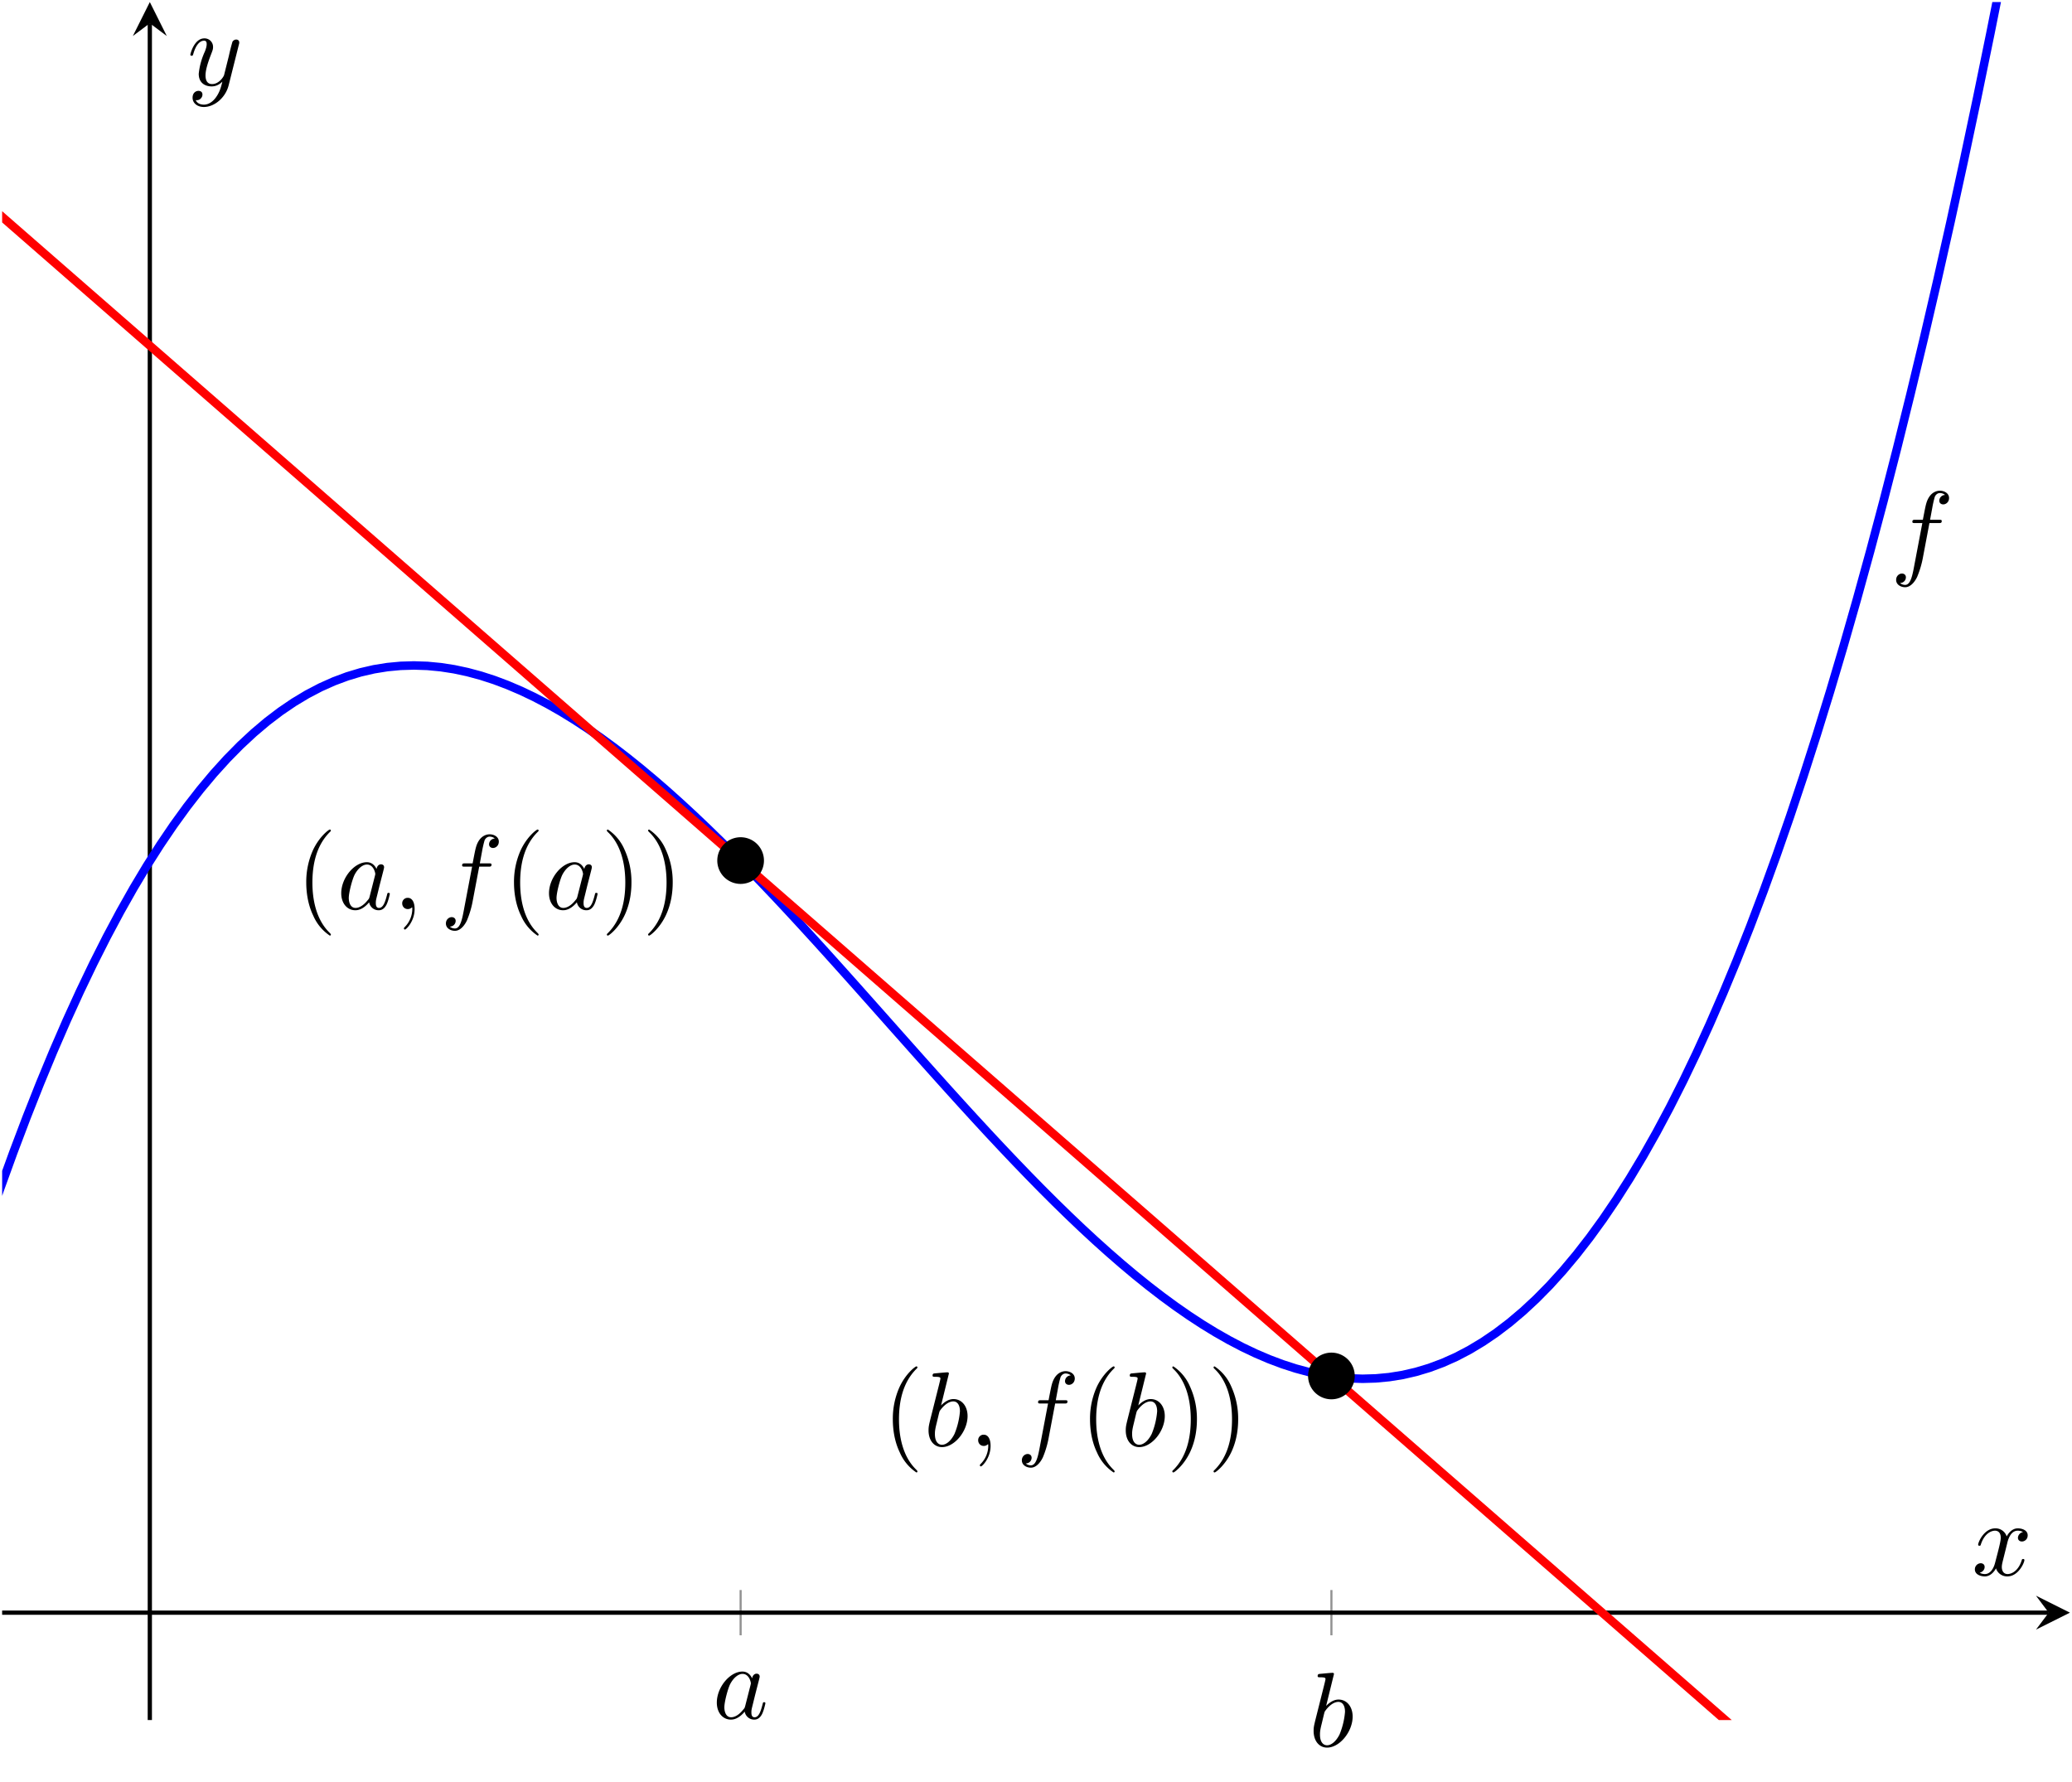 <svg xmlns="http://www.w3.org/2000/svg" xmlns:xlink="http://www.w3.org/1999/xlink" width="259.553" height="223.188" viewBox="0 0 194.665 167.391"><path stroke-width=".199" stroke-miterlimit="10" fill="none" stroke="#929292" d="M69.582 153.63v-4.253m55.505 4.253v-4.253"/><path stroke-width=".399" stroke-miterlimit="10" fill="none" stroke="#000" d="M.2 151.503h192.277"/><path d="m194.47 151.503-3.189-1.594 1.196 1.594-1.196 1.594"/><path stroke-width=".399" stroke-miterlimit="10" fill="none" stroke="#000" d="M14.076 161.59V2.188"/><path d="m14.076.194-1.594 3.188 1.594-1.195 1.594 1.195"/><symbol id="a"><path d="M.333.389C.315.426.286.453.241.453.124.453 0 .306 0 .16 0 .066.055 0 .133 0c.02 0 .07.004.13.075A.09.09 0 0 1 .354 0c.035 0 .058.023.074.055.017.036.03.097.03.099 0 .01-.009.01-.012.01C.436.164.435.16.432.146.415.081.397.022.356.022c-.027 0-.03.026-.03.046 0 .022.002.03.013.074l.022.09.036.14C.404.4.404.402.404.406c0 .017-.012.027-.029.027C.351.433.336.411.333.389M.268.13C.263.112.263.11.248.093.204.038.163.022.135.022c-.05 0-.064.055-.064.094 0 .05.032.173.055.219.031.059.076.096.116.096.065 0 .079-.082.079-.088C.321.337.319.331.318.326L.268.13z"/></symbol><use xlink:href="#a" transform="matrix(9.963 0 0 -9.963 67.346 161.55)"/><symbol id="b"><path d="M.192.694c0 .001 0 .011-.013.011C.156.705.083.697.057.695.049.694.038.693.038.675c0-.012.009-.012.024-.012.048 0 .05-.007.05-.017C.112.639.103.605.098.584L.016.258C.004.208 0 .192 0 .157 0 .062.053 0 .127 0c.118 0 .241.149.241.293 0 .091-.053.16-.133.16C.189.453.148.424.118.393l.074.301M.098.316C.104.338.104.34.113.351c.049.065.094.08.12.08.036 0 .063-.03.063-.094A.71.71 0 0 0 .245.125C.212.058.166.022.127.022.093.022.06.049.06.123c0 .019 0 .038.016.101l.022.092z"/></symbol><use xlink:href="#b" transform="matrix(9.963 0 0 -9.963 123.415 164.18)"/><clipPath id="c"><path transform="matrix(1 0 0 -1 -41.429 322.987)" d="M41.63 161.396h194.268v161.397H41.63z"/></clipPath><g clip-path="url(#c)"><path stroke-width=".797" stroke-miterlimit="10" fill="none" stroke="#00f" d="m-41.429 322.987 1.255-9.56 1.255-9.34 1.255-9.122 1.256-8.906 1.255-8.691 1.255-8.48 1.255-8.27 1.255-8.064 1.255-7.859 1.255-7.656 1.256-7.455 1.255-7.257 1.255-7.062 1.255-6.867 1.255-6.676 1.255-6.487 1.255-6.3 1.256-6.115 1.255-5.932 1.255-5.753 1.255-5.574 1.255-5.398 1.255-5.225 1.255-5.054L-10.05 145l1.255-4.718 1.255-4.553 1.255-4.39 1.255-4.231 1.255-4.073 1.255-3.917 1.256-3.763 1.255-3.613 1.255-3.463 1.255-3.317 1.255-3.173 1.255-3.03 1.255-2.89 1.256-2.752L8.777 90.5l1.255-2.484 1.255-2.353 1.255-2.224 1.255-2.097 1.255-1.973 1.256-1.851 1.255-1.732 1.255-1.613 1.255-1.499 1.255-1.385 1.255-1.274 1.256-1.166 1.255-1.06 1.255-.955 1.255-.853 1.255-.754 1.255-.656 1.255-.561 1.256-.468 1.255-.378 1.255-.289 1.255-.203 1.255-.118 1.255-.037 1.255.042 1.256.12 1.255.194 1.255.268 1.255.338 1.255.406 1.255.473 1.255.536 1.256.598 1.255.657 1.255.714 1.255.77 1.255.821 1.255.872 1.255.92 1.256.967 1.255 1.01 1.255 1.051 1.255 1.09 1.255 1.128 1.255 1.162 1.255 1.195 1.256 1.225 1.255 1.253 1.255 1.279 1.255 1.302 1.255 1.323 1.255 1.343 1.255 1.359 1.256 1.374 1.255 1.386 1.255 1.396 1.255 1.404 1.255 1.41 1.255 1.413 1.255 1.414 1.256 1.413 1.255 1.41 1.255 1.404 1.255 1.396 1.255 1.386 1.255 1.374 1.255 1.36 1.256 1.342 1.255 1.323 1.255 1.302 1.255 1.28 1.255 1.252 1.255 1.225 1.255 1.195 1.256 1.162 1.255 1.127 1.255 1.09 1.255 1.052 1.255 1.01 1.255.966 1.255.92 1.256.873 1.255.822 1.255.769 1.255.714 1.255.658 1.255.597 1.256.537 1.255.472 1.255.407 1.255.338 1.255.267 1.255.195 1.255.12 1.256.042 1.255-.037 1.255-.119 1.255-.202 1.255-.29 1.255-.377 1.255-.468 1.256-.56 1.255-.657 1.255-.754 1.255-.853 1.255-.955 1.255-1.06 1.255-1.165 1.256-1.275 1.255-1.385 1.255-1.498 1.255-1.614 1.255-1.73 1.255-1.852 1.255-1.973 1.256-2.097 1.255-2.224 1.255-2.353 1.255-2.483 1.255-2.617 1.255-2.753 1.255-2.89 1.256-3.03 1.255-3.172 1.255-3.317 1.255-3.463 1.255-3.613 1.255-3.763 1.255-3.917 1.256-4.072 1.255-4.23 1.255-4.391 1.255-4.553 1.255-4.718 1.255-4.884 1.255-5.054 1.256-5.224 1.255-5.399 1.255-5.574 1.255-5.752 1.255-5.933 1.255-6.115 1.255-6.3 1.256-6.486 1.255-6.676 1.255-6.867 1.255-7.062 1.255-7.257 1.255-7.455 1.255-7.655 1.256-7.859 1.255-8.063 1.255-8.27 1.255-8.48 1.255-8.692 1.255-8.905 1.255-9.122 1.256-9.34 1.255-9.56"/><path stroke-width=".797" stroke-miterlimit="10" fill="none" stroke="red" d="m-41.429-15.945 1.255 1.095 1.255 1.094 1.255 1.095 1.256 1.095 1.255 1.095 1.255 1.095 1.255 1.095 1.255 1.095 1.255 1.095 1.255 1.095 1.256 1.094 1.255 1.095 1.255 1.095 1.255 1.095 1.255 1.095 1.255 1.095 1.255 1.095 1.256 1.095 1.255 1.095 1.255 1.095 1.255 1.094 1.255 1.095 1.255 1.095 1.255 1.095 1.256 1.095 1.255 1.095 1.255 1.095 1.255 1.095 1.255 1.095 1.255 1.095 1.255 1.094 1.256 1.095 1.255 1.095 1.255 1.095L2.5 22.376l1.255 1.095 1.255 1.095 1.255 1.095 1.256 1.095 1.255 1.095 1.255 1.094 1.255 1.095 1.255 1.095 1.255 1.095 1.255 1.095 1.256 1.095 1.255 1.095 1.255 1.095 1.255 1.095 1.255 1.094 1.255 1.095 1.256 1.095 1.255 1.095 1.255 1.095 1.255 1.095 1.255 1.095 1.255 1.095 1.255 1.095 1.256 1.095 1.255 1.094 1.255 1.095 1.255 1.095 1.255 1.095 1.255 1.095 1.255 1.095 1.256 1.095 1.255 1.095 1.255 1.095 1.255 1.095 1.255 1.094 1.255 1.095 1.255 1.095 1.256 1.095 1.255 1.095 1.255 1.095 1.255 1.095 1.255 1.095 1.255 1.095 1.255 1.094 1.256 1.095 1.255 1.095 1.255 1.095 1.255 1.095 1.255 1.095 1.255 1.095 1.255 1.095 1.256 1.095 1.255 1.095 1.255 1.094 1.255 1.095 1.255 1.095 1.255 1.095L75.3 85.88l1.256 1.095 1.255 1.095 1.255 1.095 1.255 1.095 1.255 1.095 1.255 1.094 1.255 1.095 1.256 1.095 1.255 1.095 1.255 1.095 1.255 1.095 1.255 1.095 1.255 1.095 1.255 1.095 1.256 1.094 1.255 1.095 1.255 1.095 1.255 1.095 1.255 1.095 1.255 1.095 1.255 1.095 1.256 1.095 1.255 1.095 1.255 1.095 1.255 1.094 1.255 1.095 1.255 1.095 1.255 1.095 1.256 1.095 1.255 1.095 1.255 1.095 1.255 1.095 1.255 1.095 1.255 1.094 1.256 1.095 1.255 1.095 1.255 1.095 1.255 1.095 1.255 1.095 1.255 1.095 1.255 1.095 1.256 1.095 1.255 1.095 1.255 1.094 1.255 1.095 1.255 1.095 1.255 1.095 1.255 1.095 1.256 1.095 1.255 1.095 1.255 1.095 1.255 1.095 1.255 1.095 1.255 1.094 1.255 1.095 1.256 1.095 1.255 1.095 1.255 1.095 1.255 1.095 1.255 1.095 1.255 1.095 1.255 1.095 1.256 1.094 1.255 1.095 1.255 1.095 1.255 1.095 1.255 1.095 1.255 1.095 1.255 1.095 1.256 1.095 1.255 1.095 1.255 1.095 1.255 1.094 1.255 1.095 1.255 1.095 1.255 1.095 1.256 1.095 1.255 1.095 1.255 1.095 1.255 1.095 1.255 1.095 1.255 1.095 1.255 1.094 1.256 1.095 1.255 1.095 1.255 1.095 1.255 1.095 1.255 1.095 1.255 1.095 1.255 1.095 1.256 1.095 1.255 1.094 1.255 1.095 1.255 1.095 1.255 1.095 1.255 1.095 1.255 1.095 1.256 1.095 1.255 1.095 1.255 1.095 1.255 1.095 1.255 1.094 1.255 1.095 1.255 1.095 1.256 1.095 1.255 1.095"/><symbol id="d"><path d="M.314.605H.4c.02 0 .03 0 .03.02C.43.636.42.636.403.636H.32L.341.75a.953.953 0 0 0 .024.104c.009.019.026.034.047.034.004 0 .03 0 .049-.018A.055.055 0 0 1 .407.816c0-.023.018-.035.037-.035.026 0 .055.022.055.06C.499.887.453.91.412.91.378.91.315.892.285.793.279.772.276.762.252.636H.183c-.019 0-.03 0-.03-.019 0-.012.009-.012.028-.012h.066L.172.21C.154.113.137.022.085.022c-.004 0-.029 0-.048.018a.054.054 0 0 1 .055.054c0 .023-.018.035-.037.035C.029.129 0 .107 0 .069 0 .024.044 0 .085 0 .14 0 .18.059.198.097a.894.894 0 0 1 .056.191l.06.317z"/></symbol><use xlink:href="#d" transform="matrix(9.963 0 0 -9.963 178.143 55.167)"/><symbol id="e"><path d="M.232.01c0 .003 0 .005-.017.022C.09.158.058.347.058.5c0 .174.038.348.161.473.013.012.013.014.013.017 0 .007-.004.01-.01.01-.01 0-.1-.068-.159-.195A.727.727 0 0 1 0 .5C0 .422.011.301.066.188A.432.432 0 0 1 .222 0c.006 0 .01.003.01.01z"/></symbol><use xlink:href="#e" transform="matrix(9.963 0 0 -9.963 28.773 87.895)"/><symbol id="f"><path d="M.117.194C.117.26.092.299.053.299A.051.051 0 0 1 0 .246C0 .219.02.193.053.193c.012 0 .025.004.035.013l.005.003C.094.209.095.208.095.194A.242.242 0 0 0 .027.027C.016.016.016.014.016.011.016.004.021 0 .026 0c.011 0 .091.077.091.194z"/></symbol><use xlink:href="#a" transform="matrix(9.963 0 0 -9.963 32.06 85.514)"/><use xlink:href="#f" transform="matrix(9.963 0 0 -9.963 37.788 87.327)"/><use xlink:href="#d" transform="matrix(9.963 0 0 -9.963 41.893 87.446)"/><use xlink:href="#e" transform="matrix(9.963 0 0 -9.963 48.291 87.895)"/><use xlink:href="#a" transform="matrix(9.963 0 0 -9.963 51.579 85.514)"/><symbol id="g"><path d="M.232.5a.729.729 0 0 1-.066.312A.432.432 0 0 1 .01 1C.004 1 0 .996 0 .99 0 .987 0 .985.019.967.117.868.174.709.174.5.174.329.137.153.013.027 0 .015 0 .013 0 .01 0 .004.004 0 .01 0c.01 0 .1.068.159.195C.22.305.232.416.232.5z"/></symbol><use xlink:href="#g" transform="matrix(9.963 0 0 -9.963 57.014 87.895)"/><use xlink:href="#g" transform="matrix(9.963 0 0 -9.963 60.89 87.895)"/><use xlink:href="#e" transform="matrix(9.963 0 0 -9.963 83.881 138.33)"/><use xlink:href="#b" transform="matrix(9.963 0 0 -9.963 87.237 135.95)"/><use xlink:href="#f" transform="matrix(9.963 0 0 -9.963 91.9 137.763)"/><use xlink:href="#d" transform="matrix(9.963 0 0 -9.963 96.004 137.882)"/><use xlink:href="#e" transform="matrix(9.963 0 0 -9.963 102.408 138.33)"/><use xlink:href="#b" transform="matrix(9.963 0 0 -9.963 105.765 135.95)"/><use xlink:href="#g" transform="matrix(9.963 0 0 -9.963 110.14 138.33)"/><use xlink:href="#g" transform="matrix(9.963 0 0 -9.963 114.015 138.33)"/></g><path d="M71.574 80.892a1.993 1.993 0 1 0-3.985 0 1.993 1.993 0 0 0 3.985 0zm-1.992 0"/><path stroke-width=".399" stroke-miterlimit="10" fill="none" stroke="#000" d="M71.574 80.892a1.993 1.993 0 1 0-3.985 0 1.993 1.993 0 0 0 3.985 0zm-1.992 0"/><path d="M127.08 129.311a1.993 1.993 0 1 0-3.985 0 1.993 1.993 0 0 0 3.985 0zm-1.993 0"/><path stroke-width=".399" stroke-miterlimit="10" fill="none" stroke="#000" d="M127.08 129.311a1.993 1.993 0 1 0-3.985 0 1.993 1.993 0 0 0 3.985 0zm-1.993 0"/><symbol id="h"><path d="M.305.313c.006.026.029.118.099.118.005 0 .029 0 .05-.013A.058.058 0 0 1 .406.364c0-.016.011-.035.038-.035.022 0 .054.018.054.058 0 .052-.059.066-.093.066C.347.453.312.4.3.377a.11.11 0 0 1-.108.076C.088.453.031.324.031.299c0-.01.01-.01.012-.01.008 0 .011.002.013.011.034.106.1.131.134.131.019 0 .054-.009.054-.067C.244.333.227.266.19.126.174.064.139.022.095.022c-.006 0-.029 0-.05.013C.07.04.092.061.092.089.092.116.07.124.055.124A.057.057 0 0 1 0 .066C0 .02.05 0 .094 0 .16 0 .196.07.199.076A.11.11 0 0 1 .307 0c.103 0 .16.129.16.154 0 .01-.009.01-.012.01C.446.164.444.16.442.153.409.046.341.022.309.022.27.022.254.054.254.088c0 .022.006.044.017.088l.034.137z"/></symbol><use xlink:href="#h" transform="matrix(9.963 0 0 -9.963 185.54 148.096)"/><symbol id="i"><path d="M.457.586C.461.6.461.602.461.609c0 .018-.014.027-.029.027A.043.043 0 0 1 .397.615 1.87 1.87 0 0 1 .363.481L.318.301C.314.286.271.216.205.216.154.216.143.26.143.297c0 .046.017.108.051.196.016.041.02.052.02.072a.08.08 0 0 1-.082.082C.037.647 0 .502 0 .493c0-.01.01-.01.012-.01.01 0 .011.002.016.018.027.094.067.124.101.124.008 0 .025 0 .025-.032 0-.025-.01-.051-.017-.07a.66.66 0 0 1-.058-.21c0-.089.063-.119.122-.119.039 0 .073.017.101.045C.289.187.277.138.237.085.211.051.173.022.127.022.113.022.068.025.051.064c.016 0 .029 0 .043.012.01.009.02.022.02.041 0 .031-.027.035-.037.035C.054.152.021.136.021.087.021.037.065 0 .127 0 .23 0 .333.091.361.204l.096.382z"/></symbol><use xlink:href="#i" transform="matrix(9.963 0 0 -9.963 17.884 10.05)"/></svg>